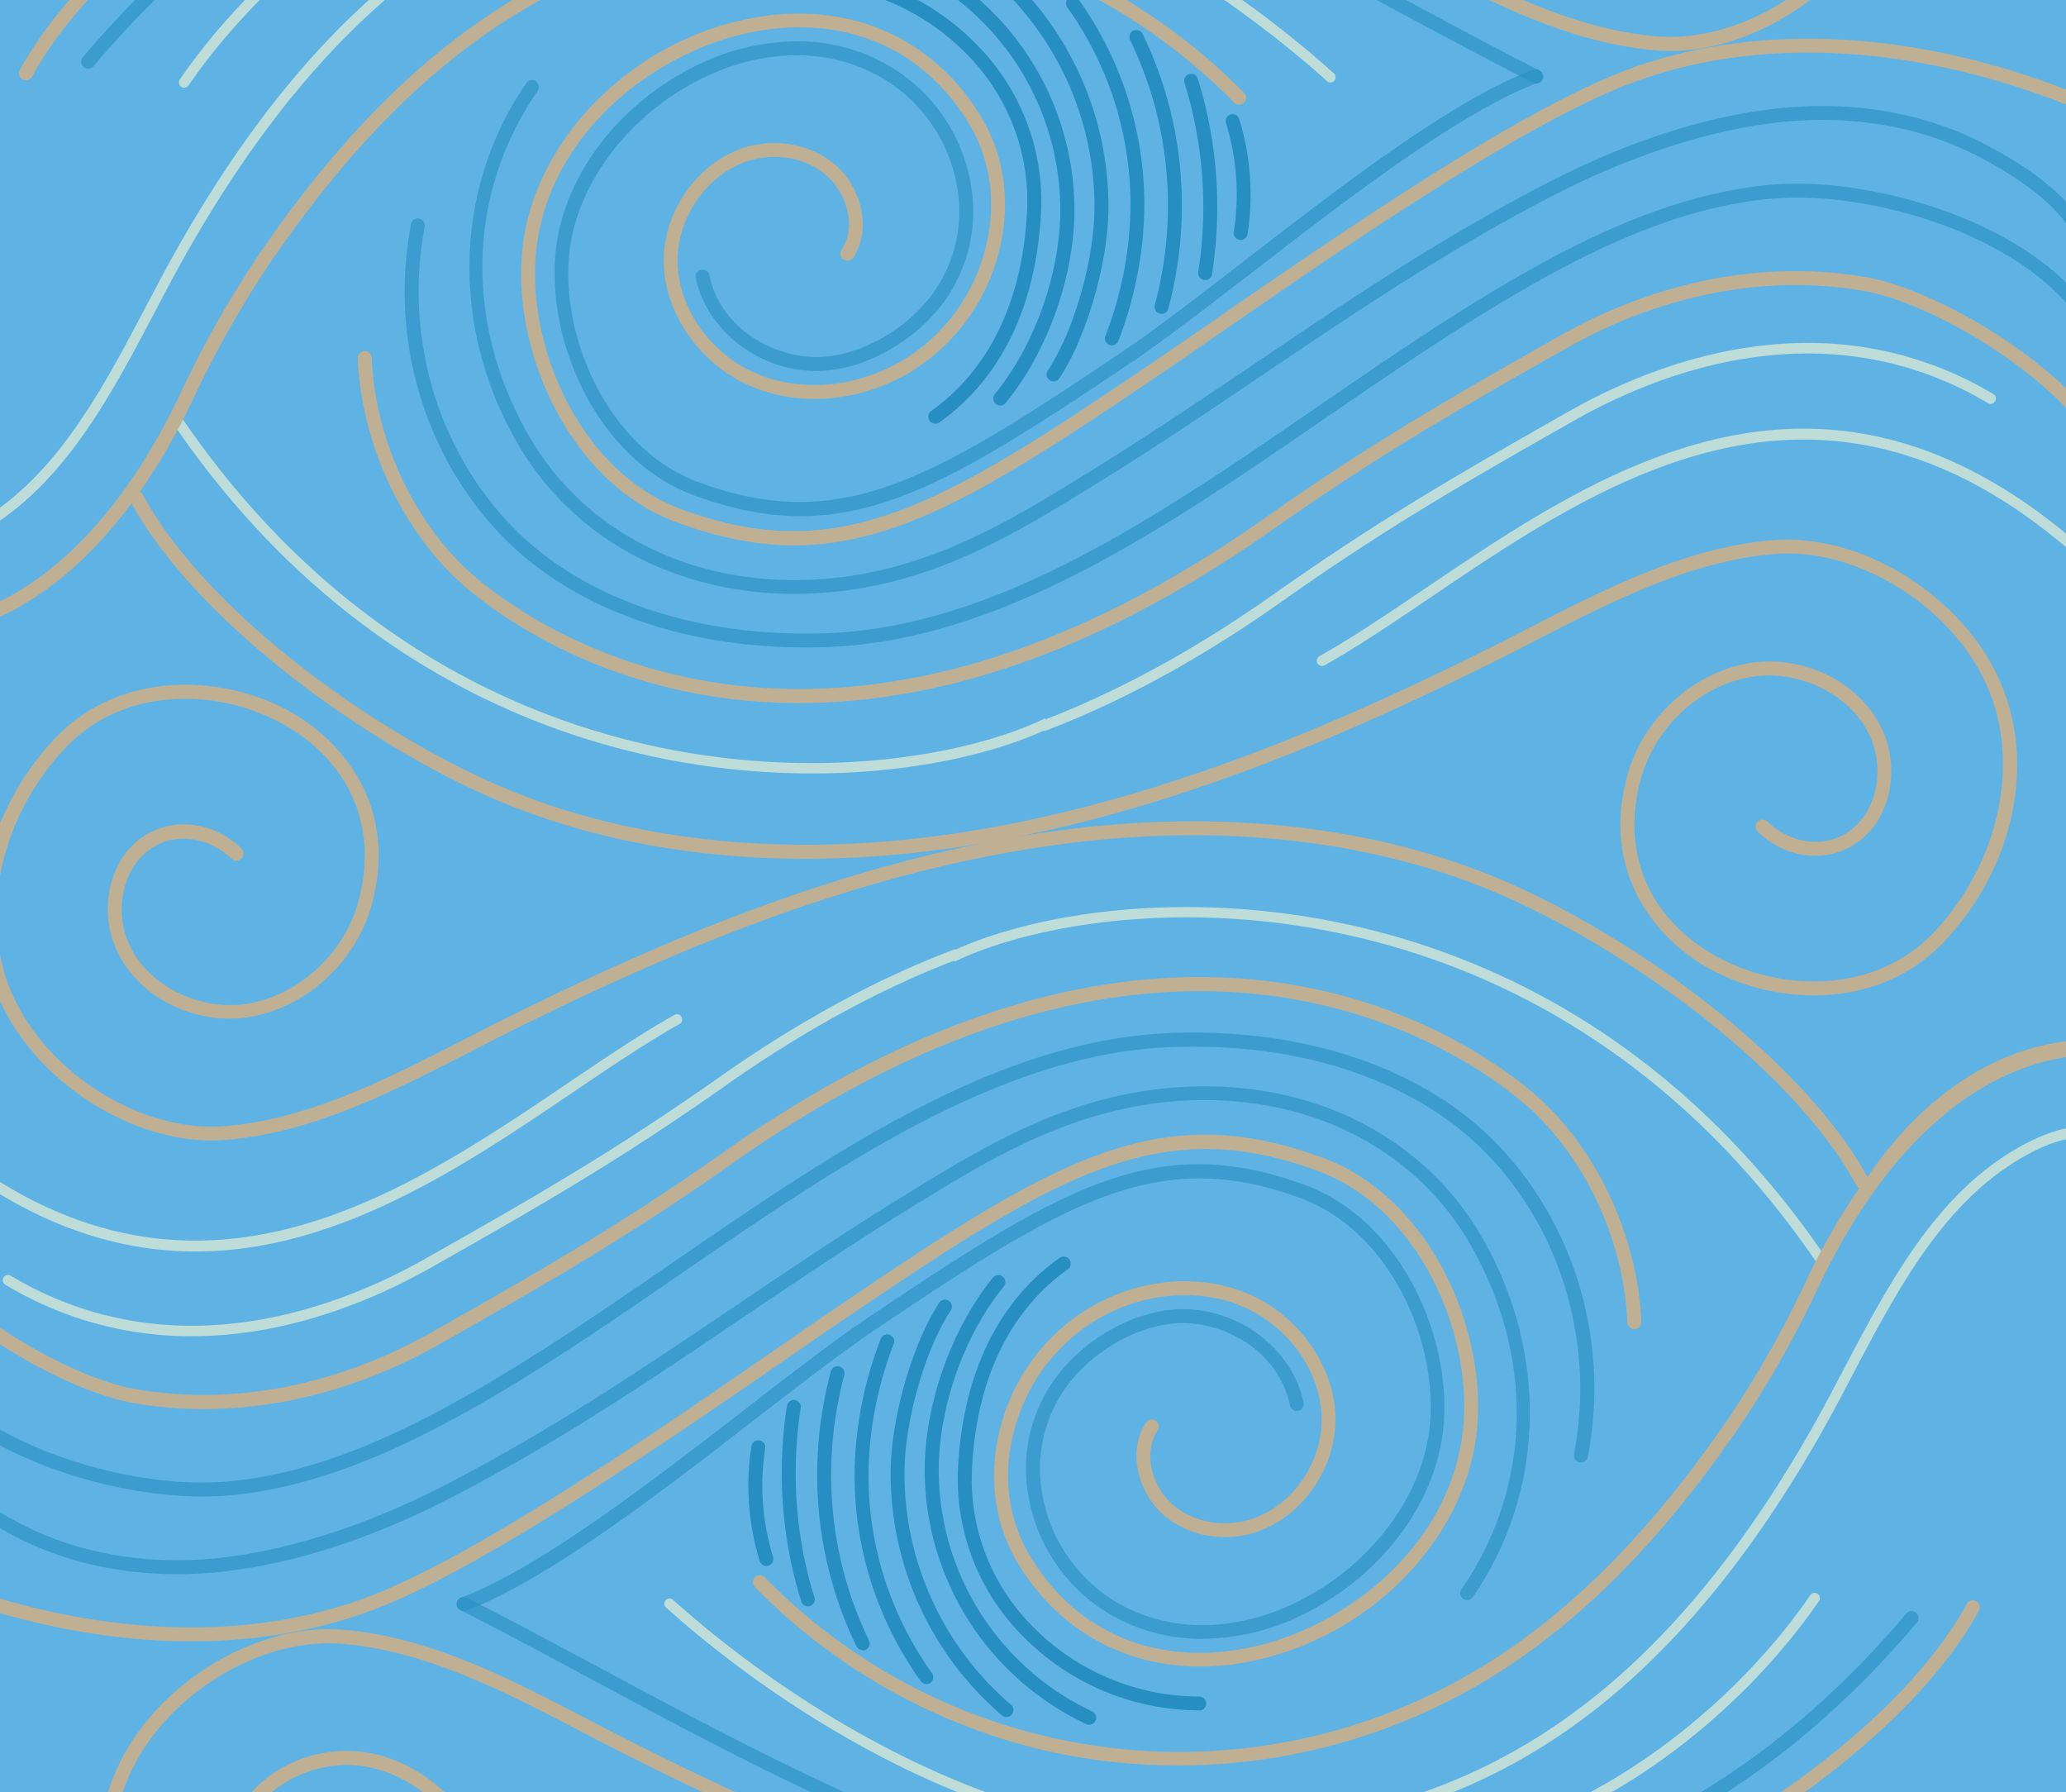 <svg id="Capa_1" data-name="Capa 1" xmlns="http://www.w3.org/2000/svg" xmlns:xlink="http://www.w3.org/1999/xlink" viewBox="0 0 539.14 467.64"><defs><style>.cls-1{fill:none;}.cls-2{fill:#5eb3e4;}.cls-3{opacity:0.6;}.cls-4{clip-path:url(#clip-path);}.cls-5{fill:#fef8d0;}.cls-6{fill:#0075a9;}.cls-7{fill:#ffad5f;}</style><clipPath id="clip-path"><rect class="cls-1" x="-0.36" width="539.5" height="467.64"/></clipPath></defs><rect class="cls-2" width="539.5" height="467.64"/><g class="cls-3"><g class="cls-4"><path class="cls-5" d="M50,348.63A93.5,93.5,0,0,1,1.39,335.18a1.36,1.36,0,0,1,1.4-2.34c42.49,25.34,85.94,8.15,108.05-4.35,29.9-16.89,50-28.53,77-47.53,20.71-14.58,41.38-25.8,61.45-33.35l.07.15c42.43-19.15,155.39-25,227.12,80.36a1.36,1.36,0,0,1-2.26,1.53h0c-71.59-105.18-184.59-98.11-225.16-78.74l-.13-.25c-19.44,7.47-39.46,18.4-59.52,32.53-27.09,19.08-47.24,30.74-77.21,47.68C98.1,338.83,75.56,348.63,50,348.63Z"/><path class="cls-5" d="M310.63,480.68c-50.28,0-103.09-31-136.93-61.36a1.36,1.36,0,0,1,1.82-2c35.42,31.76,91.78,64.29,143.8,60.34,50.89-3.86,104.7-19.23,153.43-104.87,2.8-4.92,5.48-10,8.32-15.42,12.68-24.1,25.79-49,50.28-60.33a37.28,37.28,0,0,1,30.9-.31,1.36,1.36,0,1,1-1.1,2.49,35.16,35.16,0,0,0-28.59.26c-23.72,11-36.61,35.46-49.08,59.16-2.85,5.42-5.54,10.54-8.36,15.5-49.36,86.74-104,102.32-155.59,106.24C316.57,480.57,313.61,480.68,310.63,480.68Z"/><path class="cls-5" d="M371.41,485.23a1.36,1.36,0,0,1-.2-2.71c45.87-7,82.39-38.88,101.27-66.42a1.37,1.37,0,0,1,2.25,1.55c-19.21,28-56.38,60.46-103.11,67.56Z"/><path class="cls-5" d="M51,326.52C29.48,326.52,6.58,319-17.63,299l-12.21-10.06c-7.24-2.69-13.19-2.77-19.5-2.86-9.38-.13-19.08-.26-32.54-9.74-27-19-47.1-30.64-77-47.53-24.81-14-52.4-19.28-77.7-14.8a1.36,1.36,0,0,1-1.58-1.1h0a1.36,1.36,0,0,1,1.1-1.58h0c25.91-4.6,54.15.77,79.51,15.11,29.95,16.93,50.1,28.59,77.21,47.67,12.77,9,21.63,9.12,31,9.25,6.32.09,12.85.18,20.63,3.1l.39.23,12.38,10.21c64.34,53.17,119.64,15.77,164.07-14.27,9.8-6.62,19.05-12.88,27.86-17.83a1.36,1.36,0,1,1,1.34,2.37h0c-8.71,4.9-17.92,11.13-27.67,17.72C121.11,304.21,88.1,326.52,51,326.52Z"/><g class="cls-3"><path class="cls-6" d="M340.7,499.29a301.32,301.32,0,0,1-43.47-3.52l-2.2-.3c-45.59-6.29-96.82-33.79-142-58.05-11.64-6.25-22.62-12.15-32.87-17.32a1.82,1.82,0,1,1,1.64-3.25h0c10.29,5.2,21.29,11.11,33,17.36,44.92,24.12,95.84,51.46,140.79,57.66l2.2.3c34.16,4.76,124.87,17.39,199.58-71.09a1.82,1.82,0,1,1,2.92,2.18l-.14.16C446.37,487.05,384.56,499.29,340.7,499.29Z"/></g><g class="cls-3"><path class="cls-6" d="M313.8,427.59a47.58,47.58,0,0,1-22.36-5.42c-1.27-.67-2.51-1.4-3.71-2.19a44.6,44.6,0,0,1-19.23-29,40.14,40.14,0,0,1,6.68-31.09c7.14-10,19.62-17.3,31-18.22,15.76-1.29,31,9.62,34,24.28a1.82,1.82,0,1,1-3.57.72h0c-2.93-14.47-17.87-22.36-30.1-21.38-10.41.85-21.81,7.56-28.37,16.72a36.65,36.65,0,0,0-6.06,28.31A41,41,0,0,0,289.73,417c1.1.72,2.24,1.39,3.4,2,13.55,7.17,30.44,6.61,46.35-1.53,17.88-9.15,31-26.26,33.41-43.58,3.13-22.49-9.6-52.48-33.54-61.3-37.16-13.68-61,.7-111.24,34.54-8.24,5.54-19.05,13.9-30.51,22.75-25.83,20-55.12,42.58-76,50.35a1.82,1.82,0,0,1-1.27-3.41c20.36-7.57,50.68-31,75-49.82,11.5-8.89,22.37-17.28,30.7-22.88,51.35-34.56,75.7-49.24,114.53-34.94,25.58,9.42,39.2,41.32,35.87,65.21-2.6,18.74-16.15,36.49-35.34,46.31A60.23,60.23,0,0,1,313.8,427.59Z"/></g><g class="cls-3"><path class="cls-6" d="M52.65,390.44c-21.07,0-50.87-8.13-68.64-24.38-9.67-8.83-14.76-19-15.14-30.29a1.83,1.83,0,0,1,1.76-1.88,1.83,1.83,0,0,1,1.87,1.76c.35,10.25,5,19.58,14,27.73,18.24,16.67,49.8,24.46,70.15,23.32,16-.89,33.28-6.1,52.78-15.93,22.39-11.29,44.69-26.62,66.26-41.45,41.43-28.48,84.27-57.93,129.46-59.78,36-1.48,67.62,9.55,86.81,30.27,19.53,21.19,28,51.09,22.42,80.19a1.82,1.82,0,1,1-3.61-.48,1.42,1.42,0,0,1,0-.2c5.29-27.91-2.77-56.7-21.55-77-18.47-19.94-49.08-30.55-84-29.11-44.14,1.81-86.54,31-127.55,59.14C156,347.25,133.63,362.66,111,374.06c-20,10.05-37.68,15.39-54.2,16.31C55.48,390.41,54.09,390.44,52.65,390.44Z"/></g><g class="cls-3"><path class="cls-6" d="M382.86,417.48a1.7,1.7,0,0,1-1-.32,1.8,1.8,0,0,1-.47-2.52h0c18.2-26.44,19.22-59.78,2.73-89.2-14.23-25.38-41.91-39.71-74-38.33C281.2,288.35,259,302,239.45,314l-.85.52c-16.09,9.88-31,20-45.42,29.69-24.26,16.42-47.26,31.93-74.93,46.26-16.33,8.53-41.33,18.85-66.89,20.11-17.44.85-34.1-2.58-48.11-10.07-12.5-6.64-29.18-17.46-29.76-34.7a1.82,1.82,0,0,1,1.76-1.88h0a1.83,1.83,0,0,1,1.88,1.76C-22.36,381-6.75,391.08,4.92,397.3c13.43,7.13,29.41,10.47,46.24,9.65,19.49-.95,42.76-7.95,65.42-19.71,27.47-14.23,50.35-29.68,74.58-46,14.45-9.76,29.39-19.85,45.55-29.78l.85-.52c19.94-12.25,42.55-26.14,72.41-27.42,33.43-1.44,62.38,13.58,77.29,40.18,16.93,30.2,15.81,65.85-2.91,93A1.82,1.82,0,0,1,382.86,417.48Z"/></g><path class="cls-6" d="M312.92,446.24a64.64,64.64,0,0,1-46.61-20A57.9,57.9,0,0,1,250,383.17c1.54-31,15.28-47.06,26.53-55a1.83,1.83,0,1,1,2.1,3h0c-10.6,7.52-23.54,22.7-25,52.26a54.28,54.28,0,0,0,15.32,40.38,61,61,0,0,0,44,18.83,1.82,1.82,0,0,1,0,3.64Z"/><path class="cls-6" d="M284.24,450a1.84,1.84,0,0,1-.77-.17,73.37,73.37,0,0,1-42.16-66.21c0-17.3,7-37,17.84-50.31a1.82,1.82,0,0,1,2.82,2.3c-10.34,12.66-17,31.5-17,48A69.7,69.7,0,0,0,285,446.52a1.82,1.82,0,0,1-.77,3.47Z"/><path class="cls-6" d="M262.67,448a1.82,1.82,0,0,1-1.18-.43,83.09,83.09,0,0,1-29.07-63.17c0-14.2,5.63-33.83,12.81-44.7a1.82,1.82,0,0,1,3,2c-6.84,10.35-12.2,29.1-12.2,42.69a79.46,79.46,0,0,0,27.79,60.39,1.81,1.81,0,0,1,.21,2.55,1.83,1.83,0,0,1-1.39.64Z"/><path class="cls-6" d="M241.74,439.37a1.82,1.82,0,0,1-1.48-.77A92.31,92.31,0,0,1,223,384.69a100.07,100.07,0,0,1,6.81-35.29,1.82,1.82,0,0,1,3.47,1.11l-.09.22a96.72,96.72,0,0,0-6.55,34,88.58,88.58,0,0,0,16.56,51.8,1.83,1.83,0,0,1-.43,2.54A1.79,1.79,0,0,1,241.74,439.37Z"/><path class="cls-6" d="M225.13,430.51a1.83,1.83,0,0,1-1.64-1,102,102,0,0,1-10.22-44.79,103.62,103.62,0,0,1,3.55-26.91,1.84,1.84,0,0,1,2.23-1.28,1.82,1.82,0,0,1,1.28,2.23,99.69,99.69,0,0,0-3.42,26A98.42,98.42,0,0,0,226.77,428a1.82,1.82,0,0,1-1.64,2.61Z"/><path class="cls-6" d="M210.84,419.1a1.82,1.82,0,0,1-1.74-1.28A112.77,112.77,0,0,1,204,384.34a114.32,114.32,0,0,1,1.36-17.53,1.83,1.83,0,0,1,2.08-1.51,1.8,1.8,0,0,1,1.51,2.07h0a111.19,111.19,0,0,0-1.31,17,109.18,109.18,0,0,0,4.89,32.4,1.81,1.81,0,0,1-1.19,2.27h0A1.65,1.65,0,0,1,210.84,419.1Z"/><path class="cls-6" d="M200,408.58a1.81,1.81,0,0,1-1.73-1.27,66.67,66.67,0,0,1-2.18-30,1.83,1.83,0,0,1,2.08-1.51,1.8,1.8,0,0,1,1.51,2.07h0a63.24,63.24,0,0,0,2.06,28.34,1.82,1.82,0,0,1-1.2,2.27A1.65,1.65,0,0,1,200,408.58Z"/><path class="cls-7" d="M313.27,434.82c-19.82,0-37-9.47-47.5-26.74-6.27-10.33-8-22.92-4.75-35.43a51.34,51.34,0,0,1,23.77-31.74c12.68-7.29,27.69-8.66,40.17-3.66,13.42,5.38,23.09,18.62,23.53,32.19.46,14.53-10.22,28.5-23.83,31.12-8.05,1.56-16.44-.78-21.88-6.1-5.64-5.52-8.6-15.71-3.79-23.21a1.83,1.83,0,1,1,3.06,2h0c-3.81,5.93-1.33,14.14,3.27,18.64S317.07,398.36,324,397c11.93-2.31,21.3-14.62,20.89-27.45-.39-12.17-9.14-24.07-21.26-28.93-11.44-4.58-25.27-3.3-37,3.44a47.76,47.76,0,0,0-22.06,29.5c-3,11.55-1.43,23.14,4.34,32.63,12.18,20,33.06,28.66,57.27,23.64,24.44-5.07,51.32-25.63,55.39-55.12,3.51-25.36-10.72-59.19-37.49-69.13-41.49-15.41-68,.77-124.1,38.84-4.44,3-9.59,6.57-15.26,10.48-31.38,21.65-78.77,54.41-107.52,65.19-37.24,14-84.42,9.8-129.43-11.46a1.82,1.82,0,0,1-.86-2.42,1.82,1.82,0,0,1,2.42-.87c44.12,20.85,90.27,25,126.6,11.34,28.28-10.62,75.49-43.22,106.73-64.8,5.67-3.92,10.83-7.48,15.27-10.5,57.16-38.8,84.24-55.28,127.42-39.24,28.4,10.55,43.52,46.28,39.82,73-3.79,27.51-28.29,52-58.25,58.19A67,67,0,0,1,313.27,434.82Z"/><path class="cls-7" d="M78.83,543.92c-12.41,0-25-4.23-34.37-14.34-18.6-20.06-23.88-48.11-13.15-69.79,10.49-21.21,36-36.41,58.22-34.58,22.58,1.86,43.65,12.83,64,23.44,3.52,1.83,7,3.64,10.44,5.38,41.54,21,96.84,45.77,156.32,51.21,36.75,3.36,71.58-1.3,100.72-13.47,32.56-13.6,75.33-42.36,92.29-73.38a1.82,1.82,0,0,1,3.19,1.74c-17.38,31.79-61,61.16-94.08,75-29.68,12.39-65.12,17.14-102.45,13.72-60.09-5.49-115.8-30.44-157.63-51.57-3.45-1.75-7-3.57-10.48-5.41-20-10.44-40.78-21.24-62.63-23-20.81-1.71-44.78,12.6-54.66,32.57s-4.75,47.05,12.56,65.71c15.45,16.67,40.47,16,57.2,6.63,17.6-9.78,24.92-27.15,19.6-46.36-3.58-13-14.6-23.54-27.43-26.3-13.15-2.83-27.75,4.25-32.52,15.79-3.19,7.74-1.76,16.9,3.5,22.29,6.88,7.06,17.26,5.31,23.31-.47a1.82,1.82,0,0,1,2.51,2.63c-8.36,8-20.84,8.15-28.43.38-6.23-6.4-8-17.18-4.24-26.22,5.48-13.31,21.57-21.2,36.64-18,14.12,3,26.24,14.65,30.17,28.89,6.8,24.65-6.56,42.23-21.34,50.47A56.75,56.75,0,0,1,78.83,543.92Z"/><path class="cls-7" d="M486.08,310.34a1.83,1.83,0,0,1-1.6-1c-16.56-30.74-60.79-62.34-94-76.41-29.06-12.35-63.85-17.21-100.63-14.08-59.51,5.08-115,29.52-156.63,50.25-3.45,1.72-6.94,3.51-10.47,5.32-20.43,10.48-41.56,21.32-64.16,23C36.45,299.11,11,283.76.64,262.49-10,240.74-4.5,212.72,14.22,192.78c16.84-17.94,43.77-17.08,61.68-7,14.72,8.32,28,26,21,50.6-4,14.22-16.21,25.75-30.35,28.7-15,3.15-31.12-4.84-36.53-18.18-3.68-9.06-1.86-19.83,4.41-26.19,7.62-7.73,20.11-7.48,28.42.56A1.85,1.85,0,1,1,60.36,224h0c-6-5.82-16.38-7.64-23.32-.62-5.28,5.36-6.77,14.52-3.63,22.27,4.7,11.57,19.27,18.75,32.42,16,12.85-2.68,23.94-13.18,27.6-26.13,5.42-19.18-1.81-36.54-19.32-46.44-16.67-9.48-41.69-10.35-57.19,6.23-17.47,18.55-22.8,45.54-13,65.63s33.72,34.5,54.47,32.9c21.87-1.67,42.66-12.34,62.77-22.66,3.55-1.81,7-3.61,10.51-5.34,42-20.87,97.82-45.48,157.94-50.61,37.31-3.18,72.74,1.77,102.31,14.36,33.74,14.33,78.75,46.56,95.73,78.07a1.8,1.8,0,0,1-.73,2.45h0A1.72,1.72,0,0,1,486.08,310.34Z"/><path class="cls-7" d="M53.1,367.64A107.65,107.65,0,0,1,34.56,366c-22.39-4-67.83-32-68.72-58.47a1.81,1.81,0,0,1,1.74-1.88h0a1.8,1.8,0,0,1,1.87,1.73v0c.81,23.88,44,51.17,65.73,55,25.19,4.47,52.67-.77,77.39-14.74,29.87-16.89,50-28.51,76.94-47.51,114.07-80.27,189.07-32.56,209.39-16,16.94,13.81,28.48,37.66,29.41,60.75a1.82,1.82,0,0,1-3.64.14c-.88-22.09-11.9-44.89-28.07-58.08-19.76-16.12-93-62.61-204.94,16.23-27.13,19.1-47.28,30.76-77.25,47.7C94.92,361.9,73.66,367.64,53.1,367.64Z"/><path class="cls-7" d="M786.23,460.31a156.3,156.3,0,0,1-77.74-20.6c-25.07-14.41-47.76-36.85-69.36-68.59a271.6,271.6,0,0,1-20.35-36.23c-17.48-36.51-41.8-57.77-68.46-59.84-22.06-1.73-43.71,10.41-59.42,33.28a1.82,1.82,0,0,1-3-2.05c16.46-24,39.31-36.68,62.7-34.85,28,2.18,53.39,24.16,71.46,61.89a269.06,269.06,0,0,0,20.07,35.76c21.29,31.27,43.59,53.35,68.17,67.48a151.32,151.32,0,0,0,183.77-25.35,1.82,1.82,0,1,1,2.59,2.55,156.13,156.13,0,0,1-72.8,41.91A154,154,0,0,1,786.23,460.31Z"/><path class="cls-7" d="M307.39,460.61A154,154,0,0,1,269.76,456,156.1,156.1,0,0,1,197,414.09a1.81,1.81,0,1,1,2.58-2.55h0a151.32,151.32,0,0,0,183.77,25.32c24.58-14.14,46.88-36.21,68.17-67.49a267.83,267.83,0,0,0,20.07-35.75C489.63,295.88,515,273.9,543,271.72c23.41-1.82,46.24,10.89,62.7,34.86a1.82,1.82,0,0,1-3,2.05c-15.7-22.87-37.4-35-59.41-33.28-26.67,2.07-51,23.32-68.47,59.84a271.6,271.6,0,0,1-20.35,36.23c-21.57,31.74-44.29,54.17-69.36,68.58A156.41,156.41,0,0,1,307.39,460.61Z"/><path class="cls-5" d="M471.6,89.48a93.53,93.53,0,0,1,48.64,13.38,1.37,1.37,0,0,1-1.4,2.35c-42.52-25.28-86-8-108,4.49-29.87,16.94-50,28.6-76.92,47.64-20.69,14.6-41.35,25.85-61.4,33.43l-.08-.16c-42.39,19.22-155.35,25.24-227.22-80.05A1.36,1.36,0,0,1,47.43,109c71.74,105.09,184.73,97.87,225.27,78.45l.13.24c19.43-7.49,39.43-18.45,59.48-32.6,27.07-19.11,47.2-30.8,77.14-47.78C423.52,99.35,446.05,89.51,471.6,89.48Z"/><path class="cls-5" d="M211.05-42.31c50.29,0,103.1,31,136.93,61.35a1.36,1.36,0,0,1-1.6,2.2,1.42,1.42,0,0,1-.22-.2c-35.41-31.75-91.77-64.29-143.79-60.33C151.48-35.41,97.67-20,48.92,65.61c-2.8,4.92-5.48,10-8.32,15.41-12.68,24.1-25.77,49-50.27,60.34a37.22,37.22,0,0,1-30.89.3,1.36,1.36,0,0,1-.7-1.79,1.37,1.37,0,0,1,1.8-.7,35.13,35.13,0,0,0,28.58-.25c23.72-11,36.62-35.47,49.08-59.17,2.86-5.41,5.55-10.53,8.37-15.49C95.92-22.49,150.52-38.07,202.16-42,205.11-42.21,208.08-42.31,211.05-42.31Z"/><path class="cls-5" d="M150.27-46.87a1.37,1.37,0,0,1,1.35,1.16,1.35,1.35,0,0,1-1.12,1.55h0c-45.87,7-82.39,38.88-101.27,66.42a1.38,1.38,0,1,1-2.29-1.54c19.2-28,56.37-60.47,103.11-67.57Z"/><path class="cls-5" d="M470.67,111.84c21.53,0,44.44,7.52,68.65,27.53l12.21,10.07c7.23,2.68,13.19,2.76,19.5,2.85,9.38.13,19.07.26,32.53,9.74,27,19,47.1,30.64,77,47.53,24.8,14,52.4,19.28,77.69,14.8a1.36,1.36,0,0,1,.48,2.68h0c-25.91,4.6-54.15-.77-79.51-15.1-30-16.94-50.11-28.59-77.21-47.68-12.78-9-21.63-9.12-31-9.25-6.32-.08-12.86-.17-20.63-3.1l-.39-.22L537.6,141.47c-64.36-53.16-119.68-15.77-164.09,14.27-9.79,6.62-19,12.88-27.86,17.84a1.36,1.36,0,1,1-1.33-2.38c8.71-4.9,17.92-11.13,27.67-17.72C400.58,134.16,433.59,111.84,470.67,111.84Z"/><g class="cls-3"><path class="cls-6" d="M181-60.93a304.05,304.05,0,0,1,43.46,3.52l2.2.31c45.6,6.29,96.82,33.79,142,58.05,11.63,6.24,22.62,12.14,32.86,17.32a1.82,1.82,0,1,1-1.17,3.45,1.65,1.65,0,0,1-.42-.21c-10.31-5.2-21.32-11.11-33-17.36C322-20,271.1-47.3,226.15-53.5l-2.2-.31C189.8-58.56,99.08-71.2,24.38,17.29a1.82,1.82,0,1,1-2.78-2.35C75.32-48.69,137.12-60.93,181-60.93Z"/></g><g class="cls-3"><path class="cls-6" d="M207.92,10.77a47.56,47.56,0,0,1,22.36,5.43c1.27.67,2.5,1.39,3.7,2.18a44.58,44.58,0,0,1,19.24,29,40.25,40.25,0,0,1-6.68,31.1c-7.15,10-19.62,17.29-31,18.21-15.75,1.29-31-9.61-34-24.28a1.82,1.82,0,0,1,3.56-.72C188,86.16,203,94.06,215.2,93.07c10.41-.84,21.81-7.56,28.37-16.71a36.57,36.57,0,0,0,6.07-28.31,41,41,0,0,0-17.72-26.63,37.52,37.52,0,0,0-3.41-2C215,12.26,198.07,12.81,182.16,21c-17.88,9.15-31,26.25-33.4,43.58C145.67,87,158.39,117,182.33,125.82c37.16,13.69,61-.7,111.25-34.54,8.23-5.54,19-13.89,30.5-22.74,25.84-20,55.12-42.59,76-50.35a1.81,1.81,0,0,1,1.27,3.4c-20.36,7.58-50.68,31-75,49.82C314.8,80.3,303.92,88.69,295.61,94.3c-51.35,34.55-75.7,49.23-114.53,34.93C155.5,119.81,141.92,87.91,145.2,64c2.61-18.74,16.15-36.49,35.35-46.31A60.21,60.21,0,0,1,207.92,10.77Z"/></g><g class="cls-3"><path class="cls-6" d="M469,47.92c21.08,0,50.88,8.14,68.65,24.38,9.66,8.84,14.76,19,15.14,30.29a1.82,1.82,0,0,1-1.76,1.88h0a1.84,1.84,0,0,1-1.88-1.75c-.34-10.25-5-19.58-14-27.74C516.94,58.31,485.38,50.52,465,51.66c-16,.89-33.27,6.11-52.77,15.93C389.92,78.88,367.61,94.21,346,109c-41.42,28.48-84.27,57.93-129.45,59.79-36,1.48-67.63-9.56-86.82-30.28-19.56-21.13-28-51.09-22.45-80.14a1.82,1.82,0,0,1,3.57.68c-5.29,27.92,2.76,56.7,21.55,77,18.46,19.94,49.08,30.55,84,29.12C260.57,163.35,303,134.17,344,106c21.68-14.9,44.08-30.31,66.7-41.7C430.62,54.29,448.35,49,464.92,48,466.21,48,467.6,47.92,469,47.92Z"/></g><g class="cls-3"><path class="cls-6" d="M138.83,20.88a1.7,1.7,0,0,1,1,.32,1.82,1.82,0,0,1,.47,2.53c-18.2,26.43-19.23,59.78-2.73,89.19,14.22,25.38,41.9,39.71,74,38.34,28.92-1.24,51.1-14.87,70.67-26.89l.84-.52c16.09-9.89,31-20,45.42-29.7,24.32-16.42,47.28-31.93,74.95-46.25,16.37-8.49,41.27-18.9,66.87-20.11,17.44-.86,34.11,2.62,48.12,10.07,12.49,6.63,29.17,17.45,29.76,34.7a1.82,1.82,0,1,1-3.64.12c-.52-15.36-16.13-25.4-27.83-31.61-13.43-7.14-29.41-10.48-46.23-9.65-19.46.95-42.69,7.95-65.39,19.7-27.48,14.23-50.36,29.68-74.58,46C316.08,106.88,301.13,117,285,126.9l-.84.52c-19.94,12.26-42.55,26.15-72.42,27.43-33.43,1.44-62.37-13.59-77.29-40.19-16.92-30.2-15.81-65.84,2.91-93A1.84,1.84,0,0,1,138.83,20.88Z"/></g><path class="cls-6" d="M208.73-7.87a64.57,64.57,0,0,1,46.62,20A57.9,57.9,0,0,1,271.67,55.2c-1.54,31-15.28,47.05-26.53,55a1.83,1.83,0,0,1-2.11-3h0c10.6-7.53,23.54-22.7,25-52.26a54.3,54.3,0,0,0-15.31-40.35,61,61,0,0,0-44-18.83,1.81,1.81,0,0,1-1.8-1.82h0A1.81,1.81,0,0,1,208.73-7.87Z"/><path class="cls-6" d="M237.45-11.66a1.84,1.84,0,0,1,.77.17,73.33,73.33,0,0,1,42.16,66.21c0,17.29-7,37-17.85,50.3a1.82,1.82,0,0,1-3-2.1,1.56,1.56,0,0,1,.16-.2c10.34-12.65,17-31.5,17-48a69.7,69.7,0,0,0-40-62.92,1.83,1.83,0,0,1-.88-2.42A1.81,1.81,0,0,1,237.45-11.66Z"/><path class="cls-6" d="M259-9.62a1.79,1.79,0,0,1,1.19.44A83.07,83.07,0,0,1,289.26,54c0,14.2-5.62,33.83-12.8,44.69a1.82,1.82,0,0,1-2.52.51,1.79,1.79,0,0,1-.52-2.49v0c6.84-10.36,12.2-29.11,12.2-42.69a79.42,79.42,0,0,0-27.8-60.39,1.83,1.83,0,0,1-.2-2.57A1.84,1.84,0,0,1,259-9.62Z"/><path class="cls-6" d="M279.92-1a1.81,1.81,0,0,1,1.48.76,92.3,92.3,0,0,1,17.23,53.91,100.34,100.34,0,0,1-6.8,35.3,1.81,1.81,0,0,1-3.36-1.35,96.72,96.72,0,0,0,6.55-34,88.7,88.7,0,0,0-16.56-51.8A1.82,1.82,0,0,1,279-.7,1.75,1.75,0,0,1,279.92-1Z"/><path class="cls-6" d="M296.56,7.86a1.79,1.79,0,0,1,1.63,1,102,102,0,0,1,10.22,44.79,103.14,103.14,0,0,1-3.55,26.91,1.82,1.82,0,1,1-3.5-1h0a99.69,99.69,0,0,0,3.42-26,98.51,98.51,0,0,0-9.86-43.1A1.82,1.82,0,0,1,295.71,8l.05,0A1.7,1.7,0,0,1,296.56,7.86Z"/><path class="cls-6" d="M310.85,19.27a1.8,1.8,0,0,1,1.73,1.28A112.58,112.58,0,0,1,317.65,54a114.32,114.32,0,0,1-1.36,17.53,1.82,1.82,0,1,1-3.6-.56,109.56,109.56,0,0,0-3.58-49.36,1.82,1.82,0,0,1,1.2-2.28h0A2.48,2.48,0,0,1,310.85,19.27Z"/><path class="cls-6" d="M321.64,29.78a1.82,1.82,0,0,1,1.74,1.28,67,67,0,0,1,2.18,30,1.82,1.82,0,1,1-3.6-.56,63.13,63.13,0,0,0-2-28.36,1.82,1.82,0,0,1,1.19-2.28A1.89,1.89,0,0,1,321.64,29.78Z"/><path class="cls-7" d="M208.41,3.54c19.82,0,37,9.47,47.5,26.74,6.28,10.34,8,22.92,4.75,35.43a51.37,51.37,0,0,1-23.74,31.75c-12.67,7.29-27.69,8.65-40.16,3.66-13.42-5.39-23.1-18.62-23.54-32.19-.46-14.54,10.23-28.5,23.84-31.13,8-1.56,16.44.78,21.88,6.11,5.64,5.52,8.6,15.7,3.79,23.2a1.83,1.83,0,1,1-3.06-2C223.48,59.17,221,51,216.4,46.46S204.61,40,197.71,41.37c-11.92,2.3-21.29,14.63-20.88,27.44.39,12.19,9.09,24.07,21.26,28.93,11.43,4.59,25.26,3.3,37-3.43a47.69,47.69,0,0,0,22.06-29.5c3-11.56,1.43-23.15-4.34-32.64-12.18-20-33-28.66-57.26-23.64-24.45,5.07-51.33,25.64-55.4,55.13-3.51,25.34,10.77,59.19,37.48,69.13,41.49,15.41,68-.78,124.11-38.84,4.44-3,9.59-6.58,15.25-10.49C348.38,61.78,395.81,29,424.51,18.25c37.25-14,84.41-9.81,129.41,11.46A1.81,1.81,0,1,1,552.39,33h0c-44.12-20.86-90.27-25-126.6-11.35-28.28,10.62-75.49,43.23-106.73,64.8-5.67,3.92-10.83,7.48-15.28,10.5-57.15,38.8-84.24,55.28-127.41,39.25-28.4-10.55-43.52-46.28-39.83-73,3.8-27.5,28.3-52,58.26-58.19A67.67,67.67,0,0,1,208.41,3.54Z"/><path class="cls-7" d="M442.86-105.56c12.41,0,25,4.23,34.36,14.34,18.61,20.06,23.89,48.11,13.16,69.79C479.92-.22,454.35,15,432.16,13.15c-22.59-1.86-43.65-12.83-64-23.43-3.52-1.84-7-3.65-10.45-5.39-41.53-21-96.84-45.77-156.32-51.2-36.74-3.36-71.58,1.29-100.71,13.46C68.11-39.81,25.33-11,8.37,20a1.81,1.81,0,1,1-3.18-1.74c17.37-31.79,61-61.16,94.08-75,29.65-12.42,65.11-17.17,102.45-13.75C261.8-65,317.52-40,359.34-18.91c3.46,1.74,7,3.56,10.48,5.4,20.1,10.44,40.78,21.24,62.64,23,20.81,1.71,44.77-12.6,54.66-32.53s4.74-47-12.56-65.71c-15.46-16.67-40.48-16-57.21-6.63-17.57,9.8-24.9,27.11-19.6,46.33,3.58,13,14.61,23.54,27.44,26.3,13.15,2.78,27.73-4.29,32.51-15.83,3.2-7.74,1.76-16.91-3.49-22.29-6.88-7.07-17.26-5.31-23.31.47a1.83,1.83,0,0,1-2.57-.06,1.82,1.82,0,0,1,0-2.57c8.36-8,20.85-8.16,28.43-.38C463-57,464.76-46.2,461-37.16c-5.49,13.31-21.57,21.2-36.64,18-14.12-3-26.24-14.65-30.17-28.89-6.8-24.65,6.56-42.23,21.34-50.46A56.88,56.88,0,0,1,442.86-105.56Z"/><path class="cls-7" d="M35.61,128a1.81,1.81,0,0,1,1.6.95C53.8,159.73,98,191.31,131.15,205.4c29.06,12.35,63.86,17.21,100.64,14.08,59.51-5.07,115-29.52,156.63-50.25,3.45-1.71,6.93-3.5,10.46-5.31,20.44-10.49,41.56-21.33,64.16-23,22.2-1.68,47.65,13.66,58,34.94,10.6,21.74,5.14,49.76-13.58,69.71-16.84,17.94-43.77,17.07-61.68,7-14.73-8.32-28-26-21-50.59,4-14.22,16.21-25.76,30.35-28.71,15.05-3.14,31.12,4.84,36.53,18.18,3.67,9.07,1.86,19.84-4.41,26.19-7.63,7.73-20.11,7.49-28.43-.55a1.82,1.82,0,1,1,2.39-2.74.86.86,0,0,1,.14.13c6,5.81,16.37,7.64,23.31.61,5.29-5.35,6.78-14.51,3.63-22.27-4.69-11.57-19.26-18.74-32.42-16C443,179.45,431.94,190,428.28,202.9c-5.42,19.18,1.8,36.55,19.32,46.45,16.66,9.42,41.68,10.29,57.24-6.28,17.42-18.56,22.75-45.55,13-65.63s-33.72-34.51-54.46-32.91c-21.87,1.67-42.67,12.34-62.78,22.66-3.54,1.82-7,3.61-10.51,5.34-42,20.86-97.87,45.47-158,50.6-37.38,3.19-72.77-1.78-102.37-14.35C96,194.45,51,162.21,34,130.71a1.84,1.84,0,0,1,.74-2.47A1.93,1.93,0,0,1,35.61,128Z"/><path class="cls-7" d="M468.59,70.73a105.64,105.64,0,0,1,18.53,1.61c22.4,4,67.83,32,68.73,58.47a1.82,1.82,0,0,1-3.64.12c-.8-23.88-44-51.17-65.72-55-25.19-4.46-52.68.78-77.39,14.75-29.88,16.88-50,28.51-77,47.51-114.07,80.31-189.06,32.6-209.33,16.07-16.9-13.84-28.48-37.68-29.41-60.78A1.82,1.82,0,0,1,97,93.34c.89,22.1,11.91,44.89,28.08,58.08,19.76,16.13,93,62.62,204.94-16.23,27.12-19.09,47.28-30.76,77.25-47.7C426.82,76.47,448,70.73,468.59,70.73Z"/><path class="cls-7" d="M214.29-22.24a154,154,0,0,1,37.63,4.64,156,156,0,0,1,72.8,41.9,1.82,1.82,0,0,1-2.58,2.56A151.31,151.31,0,0,0,138.37,1.5C113.78,15.64,91.48,37.72,70.2,69a270,270,0,0,0-20.08,35.74c-18.07,37.74-43.45,59.72-71.46,61.9-23.41,1.82-46.23-10.89-62.69-34.85a1.82,1.82,0,0,1,.47-2.53,1.81,1.81,0,0,1,2.52.47h0c15.71,22.87,37.41,35,59.42,33.29,26.67-2.08,51-23.33,68.46-59.85A274.49,274.49,0,0,1,67.19,66.94C88.8,35.21,111.48,12.77,136.56-1.65A156.39,156.39,0,0,1,214.29-22.24Z"/></g></g></svg>
